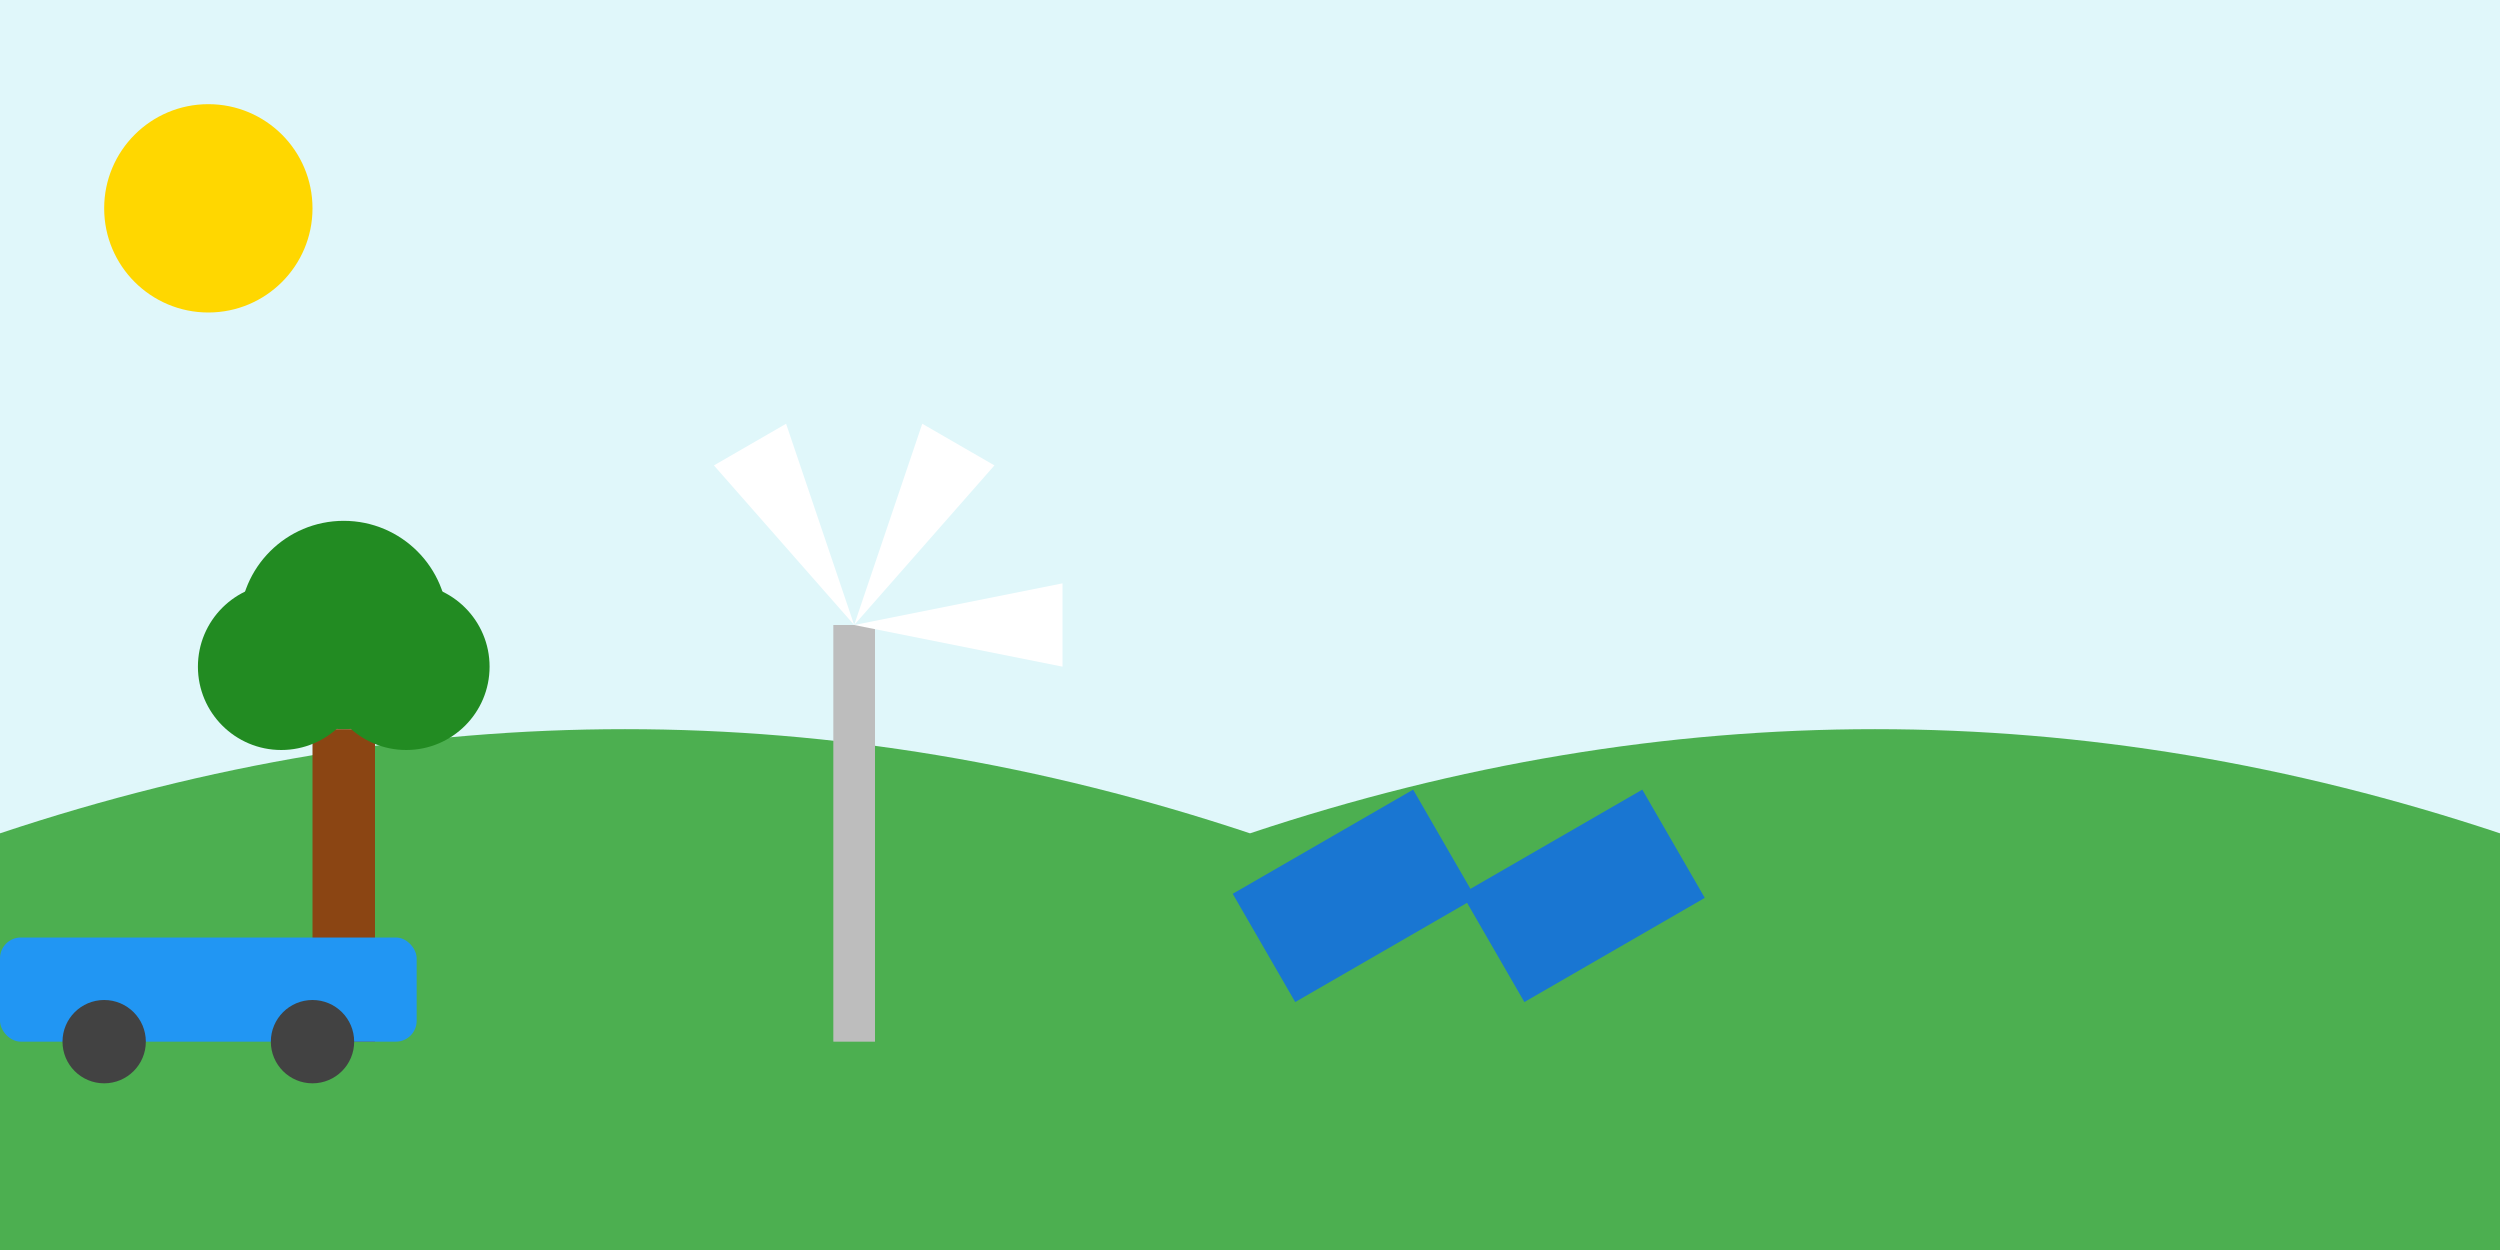 <?xml version="1.0" encoding="UTF-8"?>
<svg width="1200" height="600" viewBox="0 0 1200 600" xmlns="http://www.w3.org/2000/svg">
    <!-- Background -->
    <rect width="1200" height="600" fill="#E0F7FA"/>
    <!-- Hills -->
    <path d="M0 400 Q300 300 600 400 Q900 300 1200 400 L1200 600 L0 600 Z" fill="#4CAF50"/>
    <!-- Sun -->
    <circle cx="100" cy="100" r="50" fill="#FFD700"/>
    <!-- Tree -->
    <rect x="150" y="350" width="30" height="150" fill="#8B4513"/>
    <circle cx="165" cy="300" r="50" fill="#228B22"/>
    <circle cx="135" cy="320" r="40" fill="#228B22"/>
    <circle cx="195" cy="320" r="40" fill="#228B22"/>
    <!-- Wind Turbine -->
    <rect x="400" y="300" width="20" height="200" fill="#BDBDBD"/>
    <g transform="translate(410, 300)">
        <animateTransform attributeName="transform" type="rotate" from="0 0 0" to="360 0 0" dur="10s" repeatCount="indefinite"/>
        <path d="M0 0 L100 20 L100 -20 Z" fill="#FFFFFF"/>
        <path d="M0 0 L-100 20 L-100 -20 Z" fill="#FFFFFF" transform="rotate(120)"/>
        <path d="M0 0 L100 20 L100 -20 Z" fill="#FFFFFF" transform="rotate(240)"/>
    </g>
    <!-- Solar Panel -->
    <rect x="600" y="400" width="100" height="60" fill="#1976D2" transform="rotate(-30 650 430)"/>
    <rect x="710" y="400" width="100" height="60" fill="#1976D2" transform="rotate(-30 760 430)"/>
    <!-- Electric Car -->
    <g id="car">
        <rect x="0" y="450" width="200" height="50" fill="#2196F3" rx="10"/>
        <circle cx="50" cy="500" r="20" fill="#424242"/>
        <circle cx="150" cy="500" r="20" fill="#424242"/>
        <animateTransform attributeName="transform" type="translate" from="-250 0" to="1250 0" dur="20s" repeatCount="indefinite"/>
    </g>
</svg> 